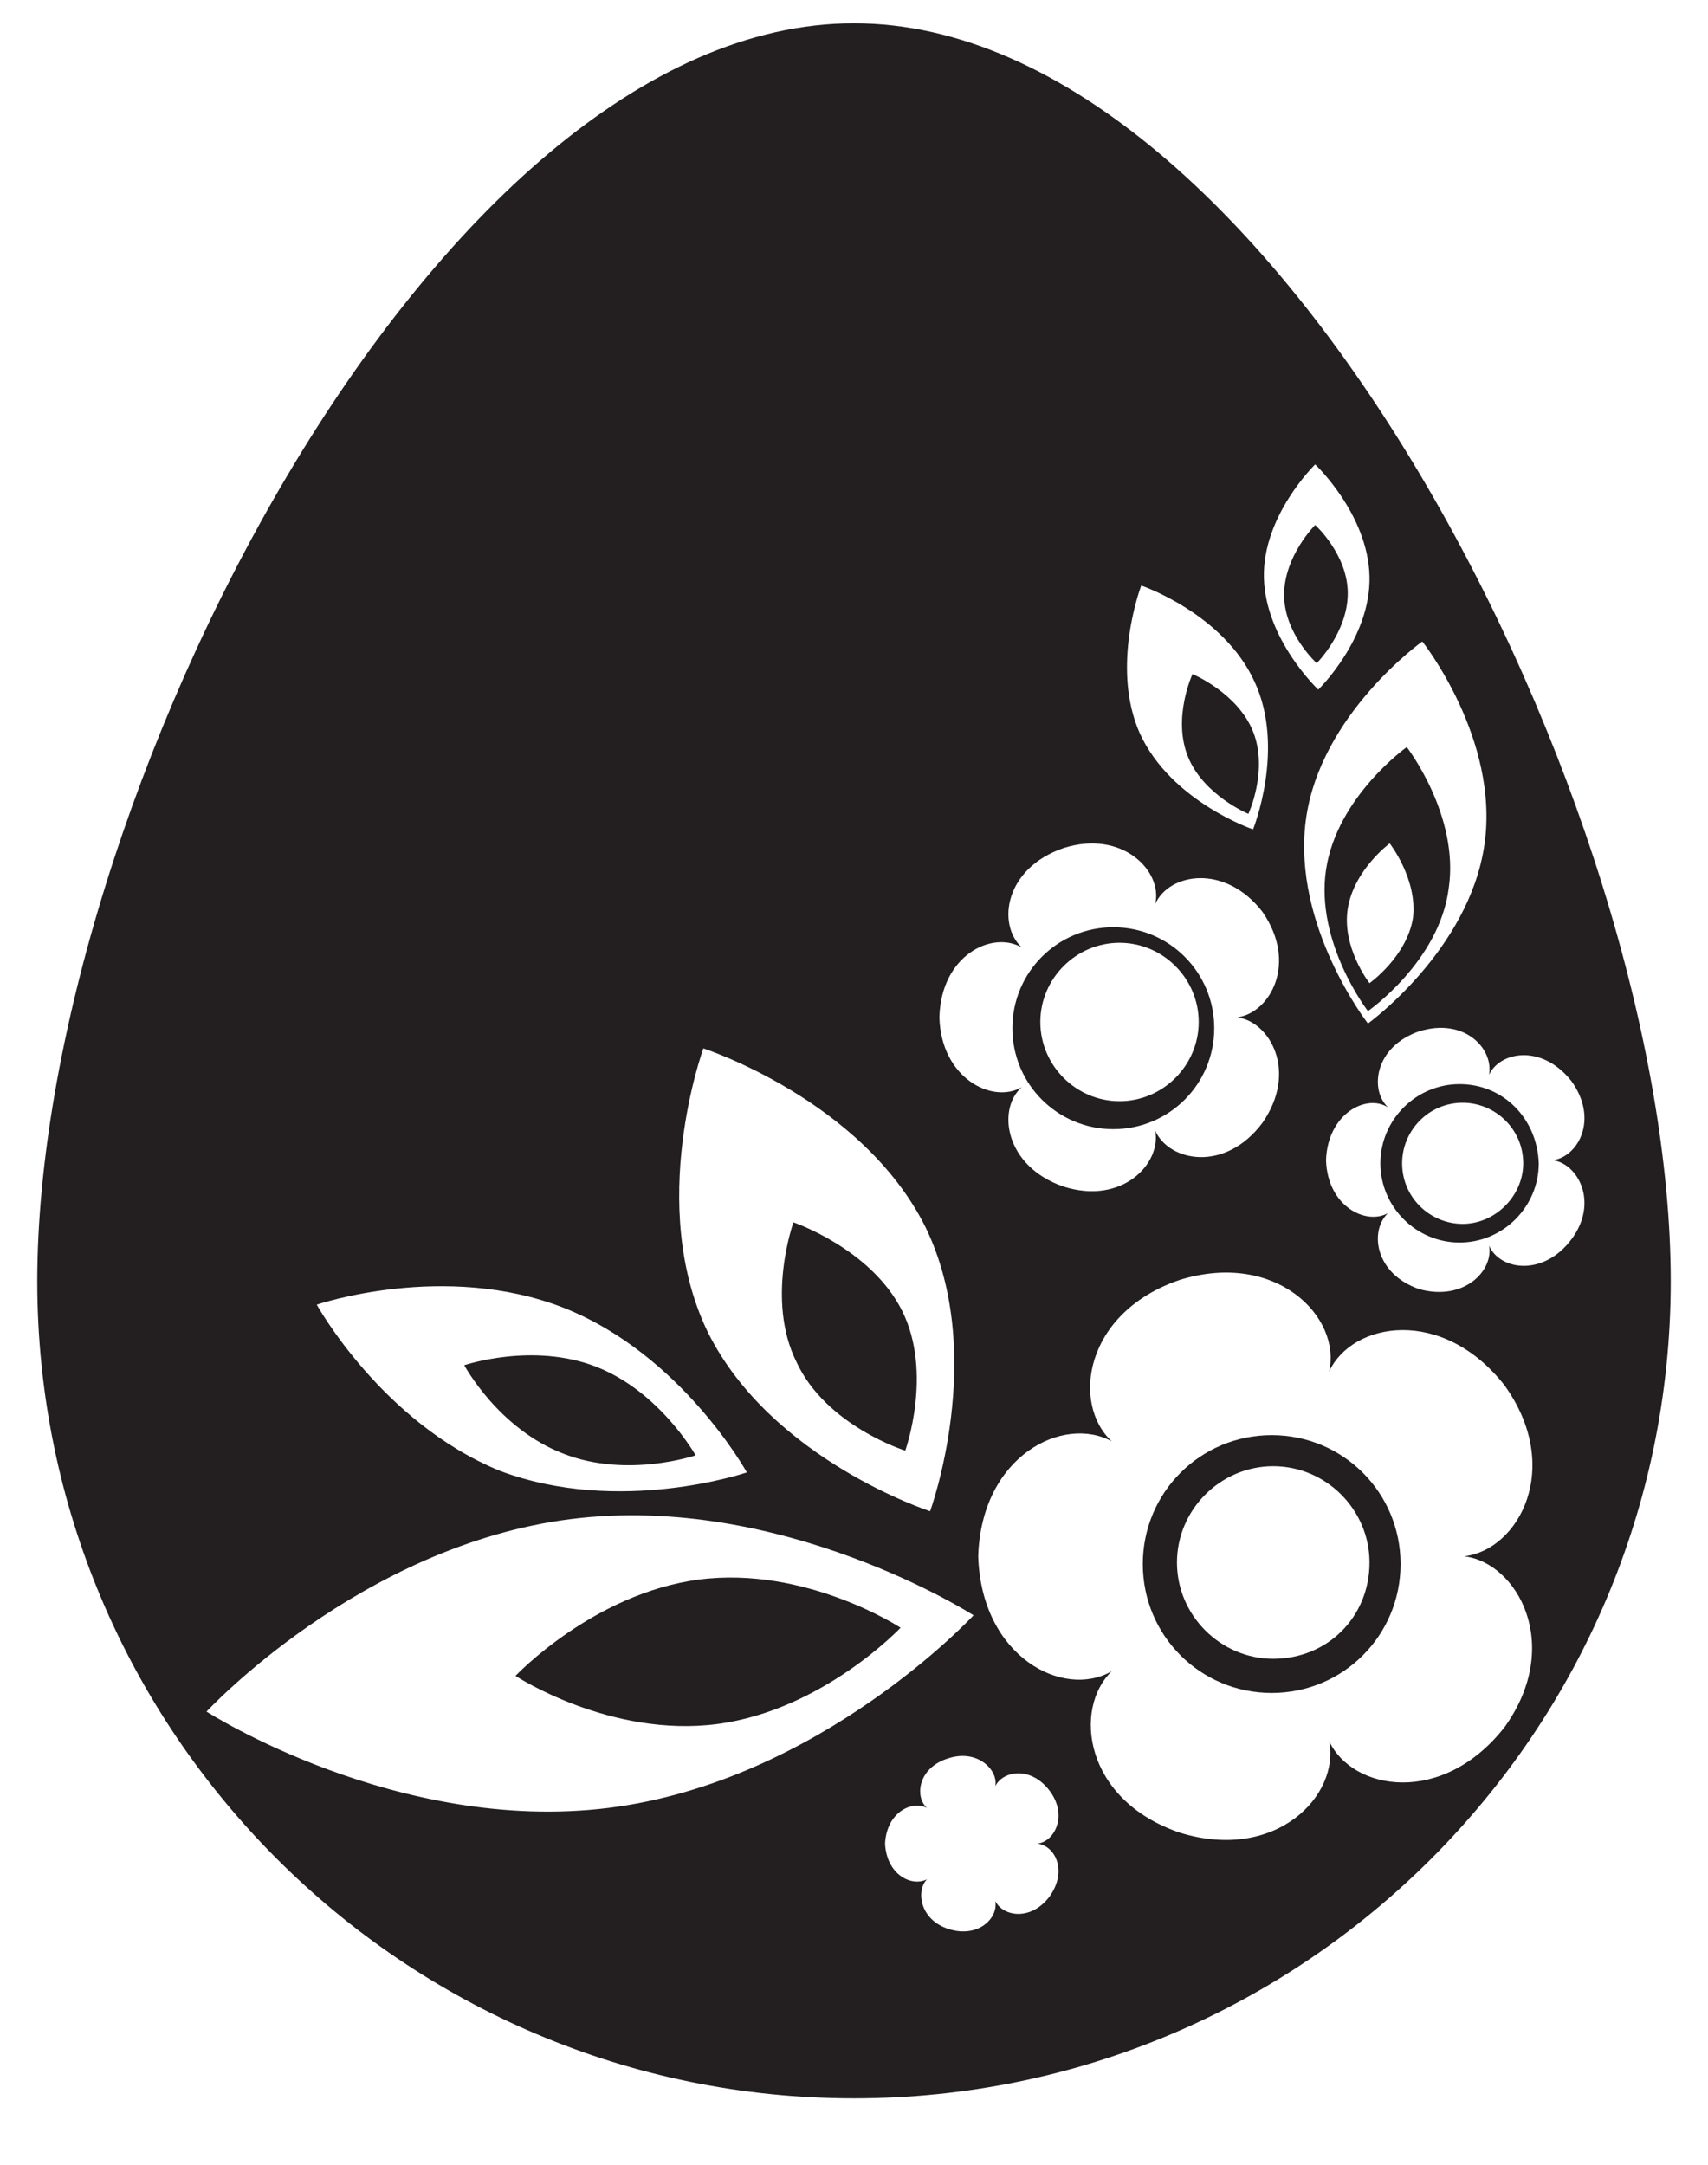 <?xml version="1.0" encoding="utf-8"?>
<!-- Generator: Adobe Illustrator 18.1.0, SVG Export Plug-In . SVG Version: 6.00 Build 0)  -->
<!DOCTYPE svg PUBLIC "-//W3C//DTD SVG 1.1//EN" "http://www.w3.org/Graphics/SVG/1.1/DTD/svg11.dtd">
<svg version="1.1" id="Layer_1" xmlns="http://www.w3.org/2000/svg" xmlns:xlink="http://www.w3.org/1999/xlink" x="0px" y="0px"
	 width="110px" height="139.4px" viewBox="0 0 110 139.4" enable-background="new 0 0 110 139.4" xml:space="preserve">
<g>
	<path fill="#231F20" d="M81.9,92.4c-4.6,0-8.3,3.7-8.3,8.3c0,4.6,3.7,8.3,8.3,8.3c4.6,0,8.3-3.7,8.3-8.3
		C90.2,96.1,86.5,92.4,81.9,92.4z M82,106.8c-3.4,0-6.2-2.8-6.2-6.2c0-3.4,2.8-6.2,6.2-6.2c3.4,0,6.2,2.8,6.2,6.2
		C88.2,104.1,85.5,106.8,82,106.8z"/>
	<path fill="#231F20" d="M55,1.5C27.9,1.5,2.4,52,2.4,82.5c0,29,23.6,52.6,52.6,52.6c29,0,52.6-23.6,52.6-52.6
		C107.6,52,82.1,1.5,55,1.5z M91.6,41.3c0,0,5,6.3,4,13.1c-1,6.8-7.5,11.5-7.5,11.5s-4.9-6.3-4-13.1C85,46,91.6,41.3,91.6,41.3z
		 M84.7,29.9c0,0,3.4,3.2,3.5,7.2c0.1,4-3.3,7.3-3.3,7.3s-3.4-3.2-3.5-7.2C81.3,33.2,84.7,29.9,84.7,29.9z M73.5,37.7
		c0,0,5.3,1.8,7.3,6.2c2,4.3-0.1,9.5-0.1,9.5s-5.3-1.8-7.3-6.2C71.5,42.9,73.5,37.7,73.5,37.7z M65.8,61c-1.6-1.5-1.1-5.1,2.7-6.4
		c3.8-1.2,6.4,1.5,5.9,3.6c0.9-2,4.5-2.6,6.9,0.5c2.3,3.3,0.5,6.5-1.6,6.8c2.1,0.3,3.9,3.5,1.6,6.8c-2.4,3.2-6,2.5-6.9,0.5
		c0.4,2.1-2.1,4.8-5.9,3.6c-3.8-1.3-4.3-5-2.7-6.4c-1.9,1.1-5.2-0.6-5.3-4.5C60.6,61.5,63.9,59.9,65.8,61z M45.3,67.5
		c0,0,10.2,3.3,14.3,11.5c4,8.2,0.3,18.3,0.3,18.3s-10.2-3.3-14.3-11.5C41.6,77.6,45.3,67.5,45.3,67.5z M36.3,84.2
		c7.6,3,11.8,10.6,11.8,10.6s-8.2,2.8-15.9-0.1C24.6,91.6,20.4,84,20.4,84S28.6,81.2,36.3,84.2z M39.2,116.4
		c-13.6,1.7-25.9-6.2-25.9-6.2s9.9-10.7,23.5-12.4c13.6-1.7,25.9,6.2,25.9,6.2S52.8,114.7,39.2,116.4z M67.6,122.1
		c-1.2,1.6-3,1.3-3.5,0.3c0.2,1.1-1.1,2.4-3,1.8c-1.9-0.6-2.1-2.5-1.4-3.2c-1,0.5-2.6-0.3-2.7-2.3c0.1-2,1.7-2.8,2.7-2.3
		c-0.8-0.7-0.6-2.6,1.4-3.2c1.9-0.6,3.2,0.8,3,1.8c0.5-1,2.3-1.3,3.5,0.3c1.2,1.6,0.3,3.3-0.8,3.4C67.9,118.8,68.8,120.4,67.6,122.1
		z M96.9,111.2c-4,5.1-9.8,4.1-11.3,0.9c0.7,3.5-3.4,7.8-9.6,5.9c-6.2-2.1-6.9-8-4.4-10.4c-3.1,1.8-8.4-0.9-8.6-7.4
		c0.2-6.5,5.5-9.1,8.6-7.4c-2.6-2.4-1.8-8.3,4.4-10.4c6.2-1.9,10.4,2.4,9.6,5.9c1.5-3.2,7.3-4.2,11.3,0.9c3.8,5.3,0.9,10.6-2.6,11
		C97.7,100.6,100.7,105.9,96.9,111.2z M95.9,80.2c0.3,1.6-1.6,3.6-4.5,2.8c-2.9-1-3.2-3.8-2-4.9c-1.4,0.8-3.9-0.4-4-3.4
		c0.1-3,2.6-4.3,4-3.4c-1.2-1.1-0.9-3.9,2-4.9c2.9-0.9,4.8,1.1,4.5,2.8c0.7-1.5,3.4-2,5.3,0.4c1.8,2.5,0.4,4.9-1.2,5.1
		c1.6,0.2,3,2.7,1.2,5.1C99.4,82.2,96.6,81.8,95.9,80.2z"/>
	<path fill="#231F20" d="M71.7,72.7c3.6,0,6.5-2.9,6.5-6.5c0-3.6-2.9-6.5-6.5-6.5c-3.6,0-6.5,2.9-6.5,6.5
		C65.2,69.8,68.1,72.7,71.7,72.7z M72.1,60.7c2.8,0,5.1,2.3,5.1,5.1c0,2.8-2.3,5.1-5.1,5.1c-2.8,0-5.1-2.3-5.1-5.1
		C67,63,69.3,60.7,72.1,60.7z"/>
	<path fill="#231F20" d="M94,69.8c-2.8,0-5.1,2.3-5.1,5.1c0,2.8,2.3,5.1,5.1,5.1c2.8,0,5.1-2.3,5.1-5.1C99,72,96.8,69.8,94,69.8z
		 M94.2,78.8c-2.1,0-3.9-1.7-3.9-3.9c0-2.1,1.7-3.9,3.9-3.9c2.1,0,3.9,1.7,3.9,3.9C98.1,77,96.3,78.8,94.2,78.8z"/>
	<path fill="#231F20" d="M45,101.7c-6.8,0.9-11.8,6.2-11.8,6.2s6.1,4,13,3.1c6.8-0.9,11.8-6.2,11.8-6.2S51.9,100.8,45,101.7z"/>
	<path fill="#231F20" d="M58.3,93.4c0,0,1.8-5-0.2-9c-2-4-7-5.7-7-5.7s-1.8,5,0.2,9C53.2,91.8,58.3,93.4,58.3,93.4z"/>
	<path fill="#231F20" d="M93.3,57.2c0.7-4.7-2.7-9.1-2.7-9.1s-4.5,3.2-5.2,7.9c-0.7,4.7,2.7,9.1,2.7,9.1S92.7,61.9,93.3,57.2z
		 M86.8,58.5c0.4-2.5,2.7-4.2,2.7-4.2s1.8,2.3,1.5,4.8c-0.4,2.5-2.8,4.2-2.8,4.2S86.4,61,86.8,58.5z"/>
	<path fill="#231F20" d="M80.4,52.4c0,0,1.3-2.8,0.3-5.3c-1-2.5-3.9-3.7-3.9-3.7s-1.3,2.8-0.3,5.3C77.5,51.2,80.4,52.4,80.4,52.4z"
		/>
	<path fill="#231F20" d="M86.8,38.2c0-2.5-2.1-4.4-2.1-4.4s-2,2-2,4.5c0,2.5,2.1,4.4,2.1,4.4S86.8,40.7,86.8,38.2z"/>
	<path fill="#231F20" d="M36.3,93.6c4.1,1.6,8.5,0.1,8.5,0.1s-2.3-4.1-6.4-5.7c-4.1-1.6-8.5-0.1-8.5-0.1S32.1,92,36.3,93.6z"/>
</g>
</svg>
